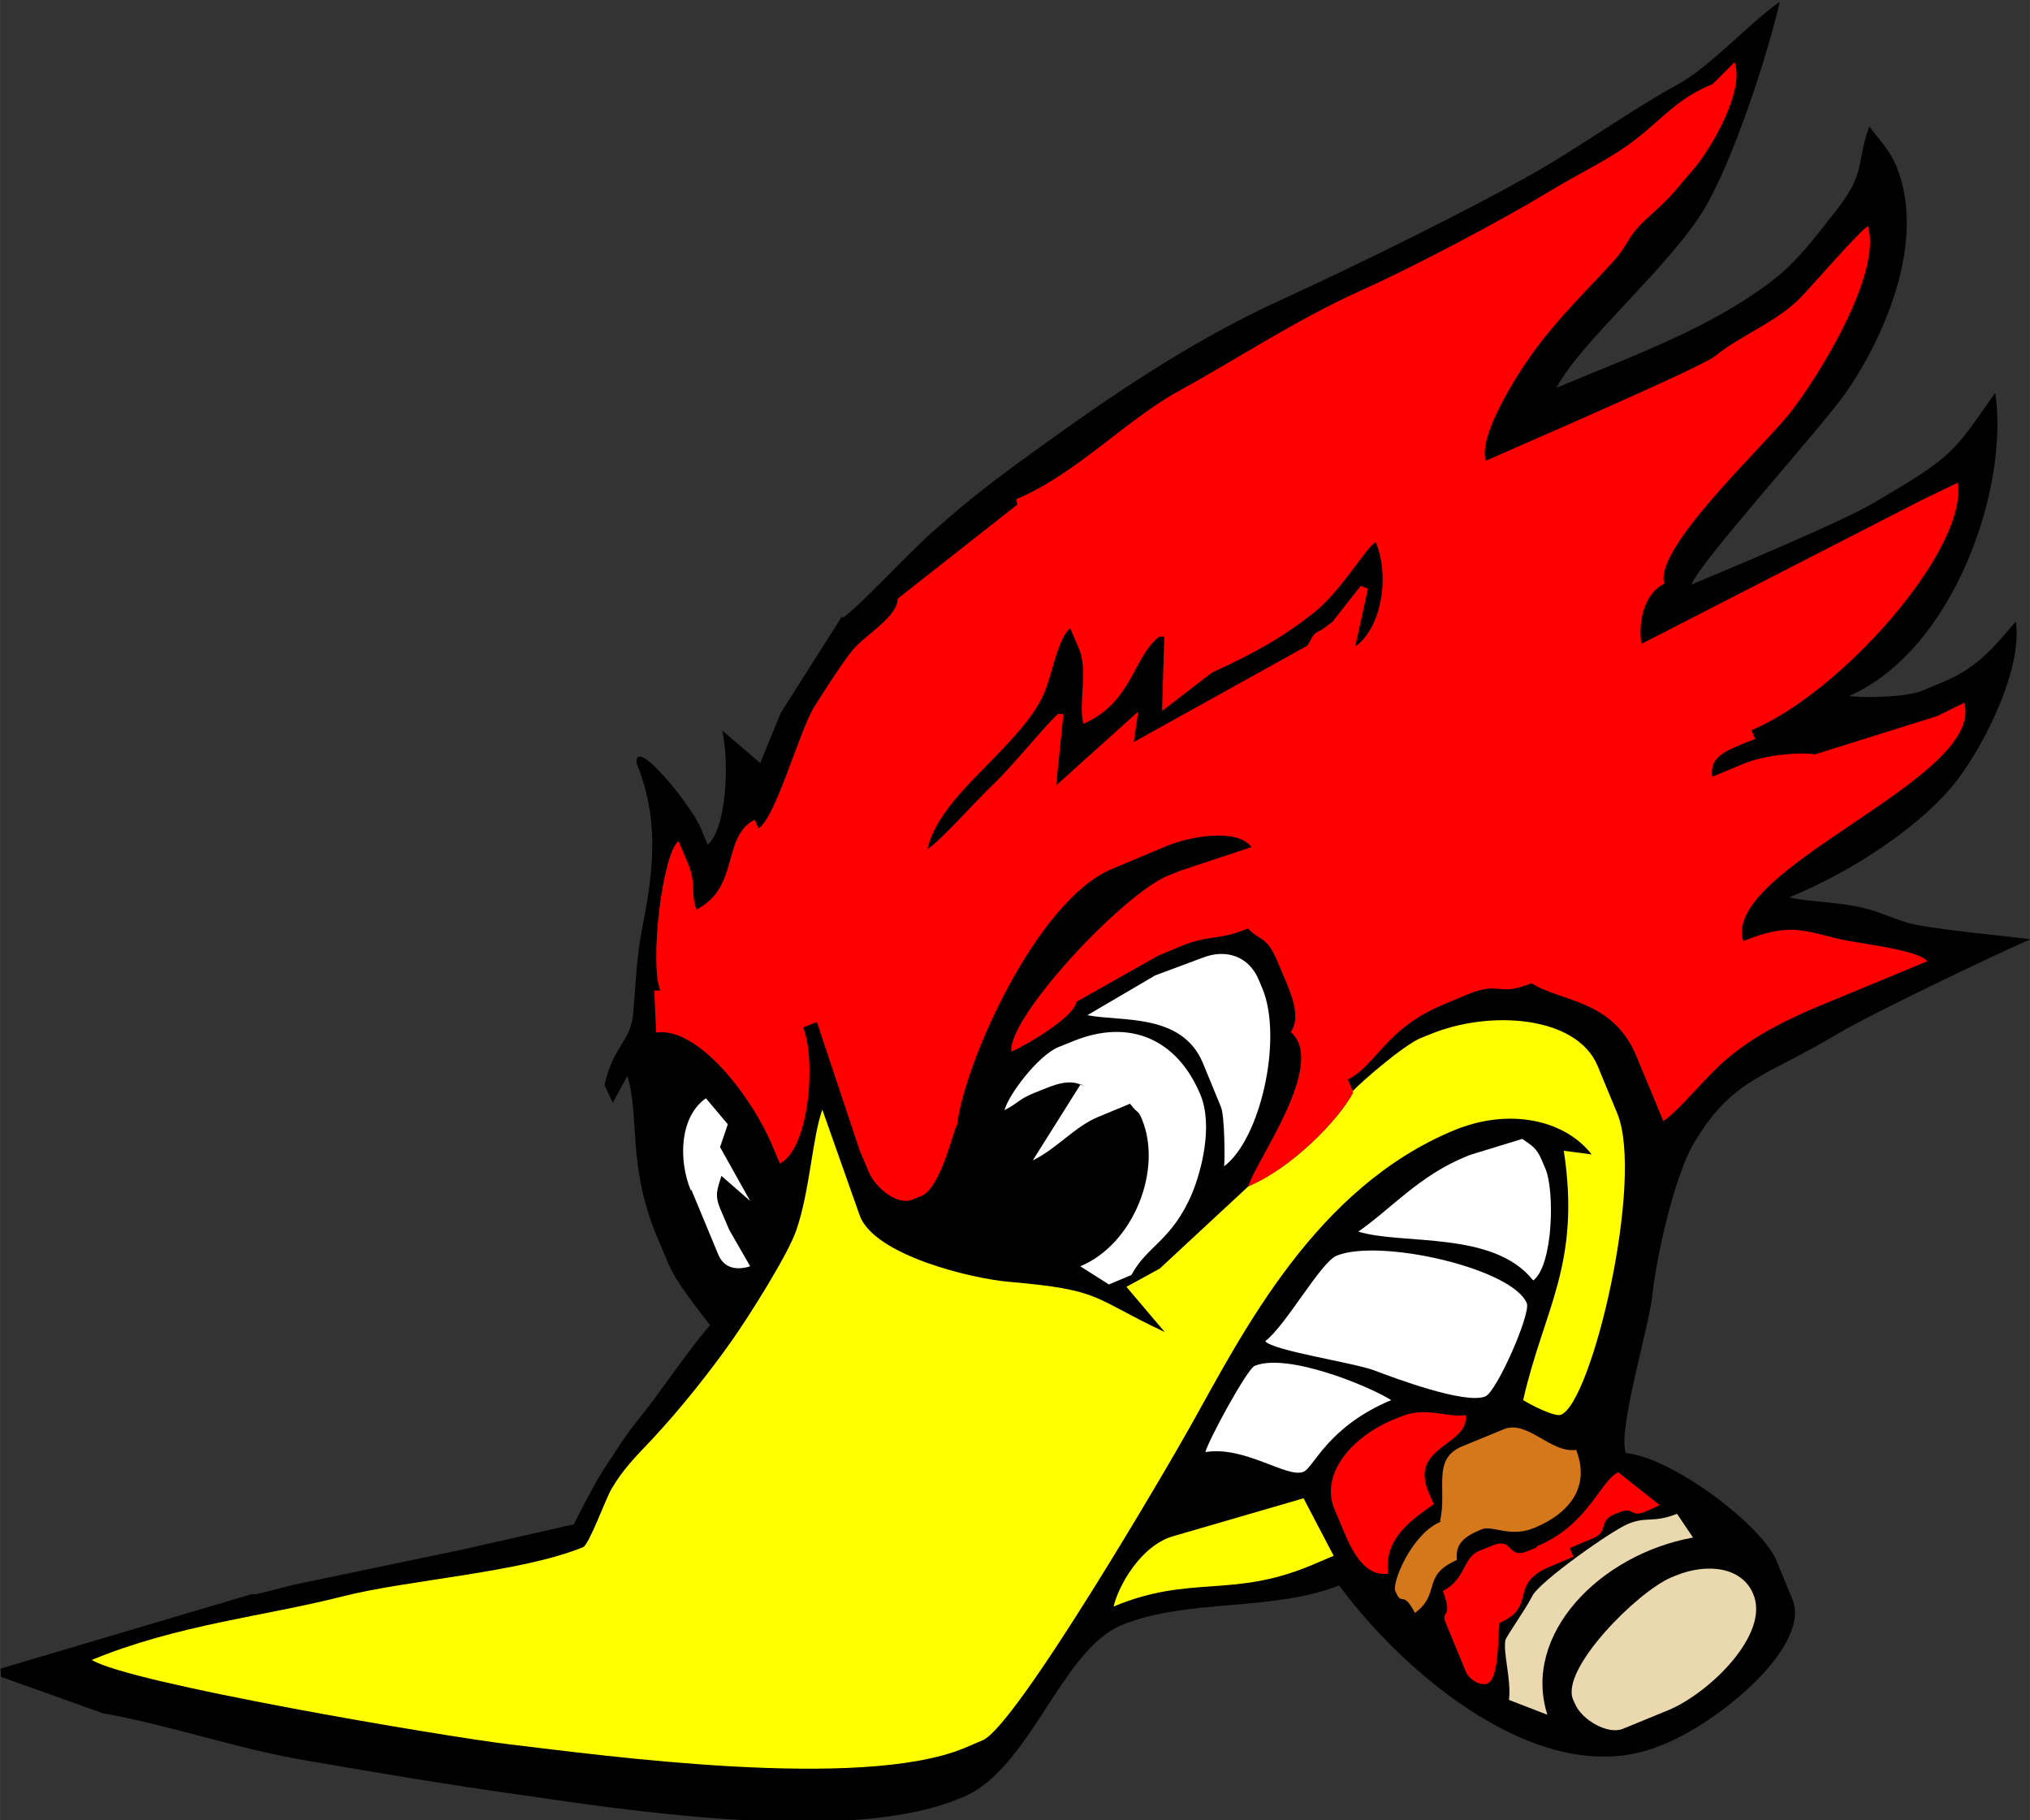 <?xml version="1.0" encoding="UTF-8"?>
<!DOCTYPE svg PUBLIC "-//W3C//DTD SVG 1.1//EN" "http://www.w3.org/Graphics/SVG/1.1/DTD/svg11.dtd">
<!-- Creator: CorelDRAW -->
<svg xmlns="http://www.w3.org/2000/svg" xml:space="preserve" width="16.378mm" height="14.683mm" version="1.1" style="shape-rendering:geometricPrecision; text-rendering:geometricPrecision; image-rendering:optimizeQuality; fill-rule:evenodd; clip-rule:evenodd"
viewBox="0 0 44.46 39.86"
 xmlns:xlink="http://www.w3.org/1999/xlink"
 xmlns:xodm="http://www.corel.com/coreldraw/odm/2003">
 <rect x="0" y="0" width="44.46" height="39.86" fill="#333333" stroke="none"/>
 <defs>
  <style type="text/css">
   <![CDATA[
    .fil0 {fill:black}
    .fil5 {fill:#D4781B}
    .fil3 {fill:#EAD8AF}
    .fil1 {fill:red}
    .fil2 {fill:yellow}
    .fil4 {fill:white}
   ]]>
  </style>
 </defs>
 <g id="Camada_x0020_1">
  <g id="Figs_Desenho_SemVar_003">
   <path class="fil0" d="M18.44 13.5l-1.34 2.11 -0.45 1.1 -0.83 -0.71c0.15,0.7 0.1,2.12 -0.32,2.5l-0.16 -0.38c-0.19,-0.46 -1.44,-2.03 -1.4,-1.41 0.56,1.35 0.32,2.61 0.11,3.7 -0.11,0.58 -0.13,1.19 -0.18,1.76 -0.05,0.65 -0.43,0.7 -0.63,1.59l0.18 0.39 0.32 -0.59c0.27,0.86 -0,1.96 0.64,3.5l0.24 0.57c0.19,0.47 0.65,1.01 0.93,1.39 -0.55,0.64 -1.06,1.44 -1.59,2.09 -0.32,0.4 -0.46,0.66 -0.74,1.07 -0.13,0.18 -0.65,1.18 -0.65,1.2l-2.43 0.55 -3.69 0.77 -0.83 0.21 -0.11 -0 -5.5 1.63 0.01 0.18 2.24 0.8c1.48,0.26 2.93,0.78 4.49,1.04 1.57,0.27 2.92,0.5 4.55,0.73 2.17,0.31 7.22,1.13 9.7,0.1l0.1 -0.04c1.46,-0.61 2.14,-3.21 3.46,-3.76 1.43,-0.59 3.27,-0.29 4.77,-0.87 1.38,1.88 4.46,4.58 7.05,3.5l0.1 -0.04c1.27,-0.53 3.18,-2.17 2.78,-3.15l-0.35 -0.85c-0.33,-0.79 -2.28,-2.26 -3.3,-2.36 -0.19,-0.48 0.5,-2.73 0.58,-3.46 0.09,-0.87 0.49,-2.61 0.9,-3.31 0.85,-1.44 1.54,-1.44 3.19,-2.43 0.63,-0.38 3.52,-1.77 4.19,-2.05 -0.03,-0.02 -2.22,-0.22 -2.68,-0.36 -0.54,-0.16 -0.64,-0.28 -1.29,-0.39 -0.36,-0.06 -1.09,-0.1 -1.31,-0.17 1.46,-0.6 2.95,-1.62 3.67,-2.56 0.62,-0.81 1.44,-2.45 1.29,-3.48 -0.41,0.47 -0.79,0.99 -1.56,1.31l-0.5 0.21c-0.34,0.14 -1.32,0.16 -1.59,0.11 2.3,-1.01 3.51,-4.57 3.2,-6.64 -0.94,1.34 -0.91,1.38 -2.64,2.4 -0.7,0.42 -3.23,1.47 -4.01,1.8 0.11,-0.41 2.82,-3.41 3.37,-4.19 0.81,-1.16 1.8,-3.31 1.11,-4.98 -0.15,-0.36 -0.39,-0.59 -0.59,-0.86 -0.3,0.84 -0.06,1 -0.74,1.86 -0.39,0.49 -0.81,1.08 -1.4,1.53 -1.32,1 -2.87,1.57 -4.71,2.33 0.53,-1.01 2.49,-2.66 3.24,-3.92 0.63,-1.06 1.38,-3.35 1.65,-4.53 -0.69,0.48 -1.51,1.42 -2.27,1.83 -0.71,0.38 -1.87,1.17 -2.69,1.67 -1.4,0.85 -4.45,2.34 -5.97,3.03 -1.99,0.91 -3.78,2.14 -5.34,3.27 -0.97,0.7 -1.48,1.09 -2.3,1.82 -0.54,0.48 -1.58,1.61 -1.95,1.87z"/>
   <path class="fil1" d="M20.96 24.64c0.16,-1.37 1.75,-4.93 3.39,-5.61l1.19 -0.5c0.56,-0.23 1.56,-0.39 1.87,0.02l-1.54 0.51 -0.3 0.12c-1,0.42 -3.51,3.11 -3.42,3.85 0.4,-0.18 1.39,-0.78 1.42,-1.09l1.79 -1.01 0.5 -0.21c0.64,-0.26 0.84,-0.12 1.47,-0.39 0.27,0.29 0.41,0.15 0.65,0.73l0.2 0.47c0.17,0.42 0.28,0.79 0.09,1.07 0.81,0.7 -0.79,2.85 -0.93,3.38 0.94,-0.39 1.97,-1.45 2.3,-2.06l-0.12 -0.28c0.63,-0.32 0.82,-1.12 2.11,-1.65l0.5 -0.21c0.75,-0.31 0.66,0.06 1.41,-0.25 0.66,0.42 1.78,0.35 2.3,1.6l0.59 1.42c0.4,-0.28 0.91,-0.96 1.4,-1.37 0.52,-0.44 1.17,-0.8 1.99,-1.14l2.39 -0.99c-0.19,-0.25 -1.5,-0.39 -1.9,-0.48 -0.78,-0.18 -1.12,-0.38 -2.13,0.04 -0.5,-1.59 5.31,-3.56 4.84,-5.22l-0.59 0.29 -2.68 0.84c-0.34,-0.06 -1.12,0.02 -1.55,0.2l-0.7 0.29c-0.05,-0.38 0.18,-0.52 0.64,-0.71l0.3 -0.12 -0.08 -0.19c1.95,-0.81 4.74,-3.95 4.52,-5.42l-0.77 0.37 -6.16 3.16c-0.07,-0.44 0.03,-1.08 0.5,-1.32 -0.24,-0.76 2.16,-2.99 2.74,-3.72 0.64,-0.81 2.04,-3.08 1.72,-4.11 -0.21,0.14 -1.12,1.19 -1.43,1.52 -0.54,0.58 -1.33,0.85 -1.92,1.33 -0.29,0.24 -4.37,2 -5.02,2.29 -0.17,-0.54 0.67,-1.86 1,-2.32 0.56,-0.78 1.1,-1.29 1.77,-2.02 0.42,-0.46 0.26,-0.52 0.83,-1.03 0.56,-0.51 0.49,-0.49 0.93,-0.99 0.4,-0.46 1.15,-1.74 0.92,-2.37l-0.48 0.48c-0.78,0.32 -1.09,0.75 -1.66,1.19 -0.56,0.45 -1.32,0.79 -1.93,1.17 -1.04,0.63 -2.97,1.65 -4.11,2.16 -1.44,0.65 -2.71,1.5 -3.99,2.2 -1.18,0.65 -2.25,1.82 -3.56,2.37l0.02 0.12 -2.62 2.06c-0,0.4 -0.71,0.79 -0.99,1.13 -0.23,0.28 -0.65,0.94 -0.85,1.26 -0.31,0.51 -0.85,2.45 -1.21,2.64l-0.08 -0.19c-0.73,0.37 -0.32,1.48 -1.28,1.97 -0.14,-0.46 0.01,-0.55 -0.19,-1.03l-0.2 -0.47c-0.35,0.26 -0.64,2.67 -0.4,3.27l-0.13 -0 0.04 0.92c0.92,-0.13 2.1,1.41 2.55,2.49l0.16 0.38c0.64,-0.33 0.8,-2.24 0.51,-2.98l0.3 -0.12 0.94 2.82 0.2 0.47c0.13,0.32 0.61,0.74 0.95,0.6l0.2 -0.08c0.38,-0.16 0.64,-1.18 0.76,-1.53zm-0.64 -6.05c0.31,-0.21 1.02,-1.02 1.45,-1.43 0.39,-0.37 1.24,-1.41 1.41,-1.53l0.11 0.01 -0.16 1.56 1.8 -1.62 -0.1 0.67 3.8 -2.11c0.13,-0.19 0.1,-0.26 0.32,-0.35l0.23 -0.17 0.62 -0.79 0.16 0.06 -0.28 1.27c0.57,-0.4 0.77,-1.53 0.45,-2.29 -0.21,0.11 -0.75,1.07 -1.36,1.55 -0.67,0.53 -1.27,0.87 -2.23,1.31l-1.09 0.84 0.05 -1.63 -0.11 0c-0.57,0.43 -0.59,1.44 -1.66,1.91 -0.12,-0.38 0.1,-1.16 -0.09,-1.62l-0.2 -0.47c-0.25,0.18 -0.39,0.94 -0.53,1.31 -0.16,0.44 -0.48,0.82 -0.82,1.19 -0.68,0.75 -1.58,1.47 -1.78,2.34z"/>
   <path class="fil2" d="M29.64 23.92c-0.32,0.61 -1.36,1.67 -2.3,2.06l-1.94 1.8 -0.73 0.4 0.84 0.99c-1.62,-0.76 -1.35,-0.92 -3.41,-1.1 -0.82,-0.07 -2.95,-0.58 -3.27,-1.45l-0.82 -2.32c-0.22,0.61 -0.27,1.77 -0.57,2.64 -0.18,0.53 -1.04,1.89 -1.4,2.4 -0.49,0.7 -1.16,1.54 -1.76,2.18 -0.37,0.39 -0.64,0.66 -0.89,1.09 -0.12,0.2 -0.49,1.22 -0.62,1.27 -1.36,0.56 -3.88,0.72 -5.27,1.08 -1.69,0.43 -3.63,0.62 -5.49,1.39 0.81,0.51 7.73,1.68 9.16,1.85 2.03,0.24 7.68,1.02 9.95,0.08l0.4 -0.17c0.73,-0.3 4.04,-5.96 4.57,-6.91 1.16,-2.08 2.74,-5.2 5.76,-6.45 1.19,-0.49 2.41,-0.24 3.01,0.53l-0.61 -0.08c0.38,2.49 -0.44,3.47 -0.89,5.46 0.12,0.08 0.69,0.38 0.83,0.32 0.68,-0.28 1.83,-5.15 1.23,-6.6l-0.43 -1.04c-0.46,-1.1 -2.37,-1.23 -3.67,-0.69l-0.2 0.08c-0.38,0.16 -1.27,0.93 -1.5,1.17zm-5.25 11.26c1.68,-0.7 2.58,-0.18 4.3,-0.89l0.52 -0.22 -0.66 -1.26 -2.82 0.82c-0.74,0.19 -1.24,1.11 -1.34,1.55z"/>
   <path class="fil3" d="M34.45 37.21l0.04 0.09c0.15,0.37 0.73,0.69 1.05,0.56l1 -0.41c0.89,-0.37 2.23,-1.66 1.86,-2.54 -0.25,-0.61 -1.03,-0.68 -1.69,-0.41l-0.1 0.04c-0.76,0.32 -2.43,2.01 -2.16,2.67zm-1.39 0.02l0.83 0.32c-0.56,-1.76 1.15,-3.51 3.19,-3.88l-0.35 -0.52c-0.53,0.21 -0.66,0.05 -1.07,0.22 -0.35,0.14 -1.94,1.26 -2.1,1.58 -0.15,0.3 -0.57,0.88 -0.59,0.97 -0.05,0.3 0.13,0.85 0.08,1.3z"/>
   <path class="fil4" d="M23.81 22.23c0.74,0.15 2.08,-0.06 2.54,1.06l0.39 0.95c0.08,0.18 0.09,1.11 0.07,1.3 0.8,-0.6 1.29,-2.8 0.84,-3.89l-0.08 -0.19c-0.21,-0.51 -0.71,-0.7 -1.25,-0.48l-1.02 0.38 -1.5 0.88zm3.9 7.14c0.17,0.21 1.94,0.47 2.39,0.64 0.42,0.16 1.99,0.75 2.43,0.57 0.25,-0.1 1,-1.81 0.91,-2.04 -0.32,-0.77 -3.24,-1.43 -4.17,-1.04 -0.35,0.15 -1.11,1.53 -1.56,1.87zm-1.32 2.43c0.87,-0.15 1.8,0.58 2.16,0.43 0.22,-0.09 0.53,-0.99 1.92,-1.57 -0.53,-0.33 -2.29,-1.04 -2.99,-0.75 -0.17,0.07 -1.03,1.66 -1.08,1.89zm3.36 -4.83c0.97,0.3 2.96,-0.03 3.83,1.07 0.44,-0.33 0.47,-1.97 0.27,-2.44l-0.08 -0.19c-0.12,-0.29 -0.25,-0.34 -0.43,-0.47l-1.14 0.35 -0.1 0.04c-1.02,0.42 -1.62,1.13 -2.35,1.64zm-14.61 -0.92l0.59 1.42c0.12,0.29 0.38,0.36 0.7,0.26l-0.46 -0.8 -0.2 -0.47c-0.12,-0.29 -0.06,-0.42 0.03,-0.71l0.63 0.55 -0.66 -1.18 0.17 -0.5 -0.48 -0.57c-0.57,0.4 -0.61,1.34 -0.33,2.02zm9.14 2.08l0.5 -0.21c0.34,-0.64 0.89,-0.75 1.33,-1.79 0.21,-0.51 0.46,-1.49 0.18,-2.16 -0.5,-1.2 -1.54,-1.69 -2.81,-1.16l-0.3 0.12c-0.45,0.19 -1.09,1.04 -1.18,1.38 0.3,-0.15 0.31,-0.24 0.66,-0.38l0.2 -0.08c0.41,-0.17 0.65,-0.2 0.91,-0.05l-0.1 -0.06 -1.05 1.67c0.52,-0.25 0.92,-0.74 1.43,-0.95l0.7 -0.29c0.18,0.24 0.17,0.12 0.26,0.34 0.46,1.11 -0.19,2.74 -1.35,3.22l0.63 0.4z"/>
   <path class="fil5" d="M31.56 33.32c-0.64,0.26 -1.08,1.34 -1,1.52 0.15,0.37 0.15,-0.05 0.43,0.48 0.58,-0.43 0.13,-0.81 0.92,-1.16 -0.04,-0.35 0.15,-0.51 0.54,-0.67 0.23,-0.1 0.62,0.19 1.15,-0.03 0.8,-0.33 1.23,-0.92 0.92,-1.71 -0.56,0.08 -1.07,-0.67 -1.59,-0.45l-0.9 0.37c-0.68,0.28 -0.33,0.93 -0.49,1.64z"/>
   <path class="fil1" d="M29.23 33.06l0.2 0.47c0.21,0.51 0.49,1 0.97,0.93 -0.08,-0.71 0.39,-1.1 1,-1.52l-0.12 -0.28c-0.41,-1 0.9,-1 0.82,-1.67 -0.39,0.06 -0.87,-0.19 -1.39,0.02l-0.2 0.08c-0.89,0.37 -1.61,1.18 -1.28,1.97zm4.42 0.83l-0.2 0.08c-0.44,0.18 -0.31,-0.31 -0.75,-0.13l-0.3 0.12c-0.37,0.15 -0.29,0.62 -0.8,0.88 0.25,0.65 -0.08,0.38 0.08,0.74l0.43 1.04c0.08,0.18 0.33,0.3 0.46,0.25 0.27,-0.11 0.23,-1.01 0.27,-1.33 0.85,-0.37 0.17,-0.85 1.12,-1.24l0.5 -0.21 -0.08 -0.19 0.5 -0.21c0.37,-0.15 0.11,-0.38 0.48,-0.53l0.1 -0.04c0.35,-0.14 0.23,0.13 0.58,-0.02l0.31 -0.14 -0.91 -0.72c-0.41,0.21 -0.66,1.16 -1.78,1.62z"/>
  </g>
 </g>
</svg>
